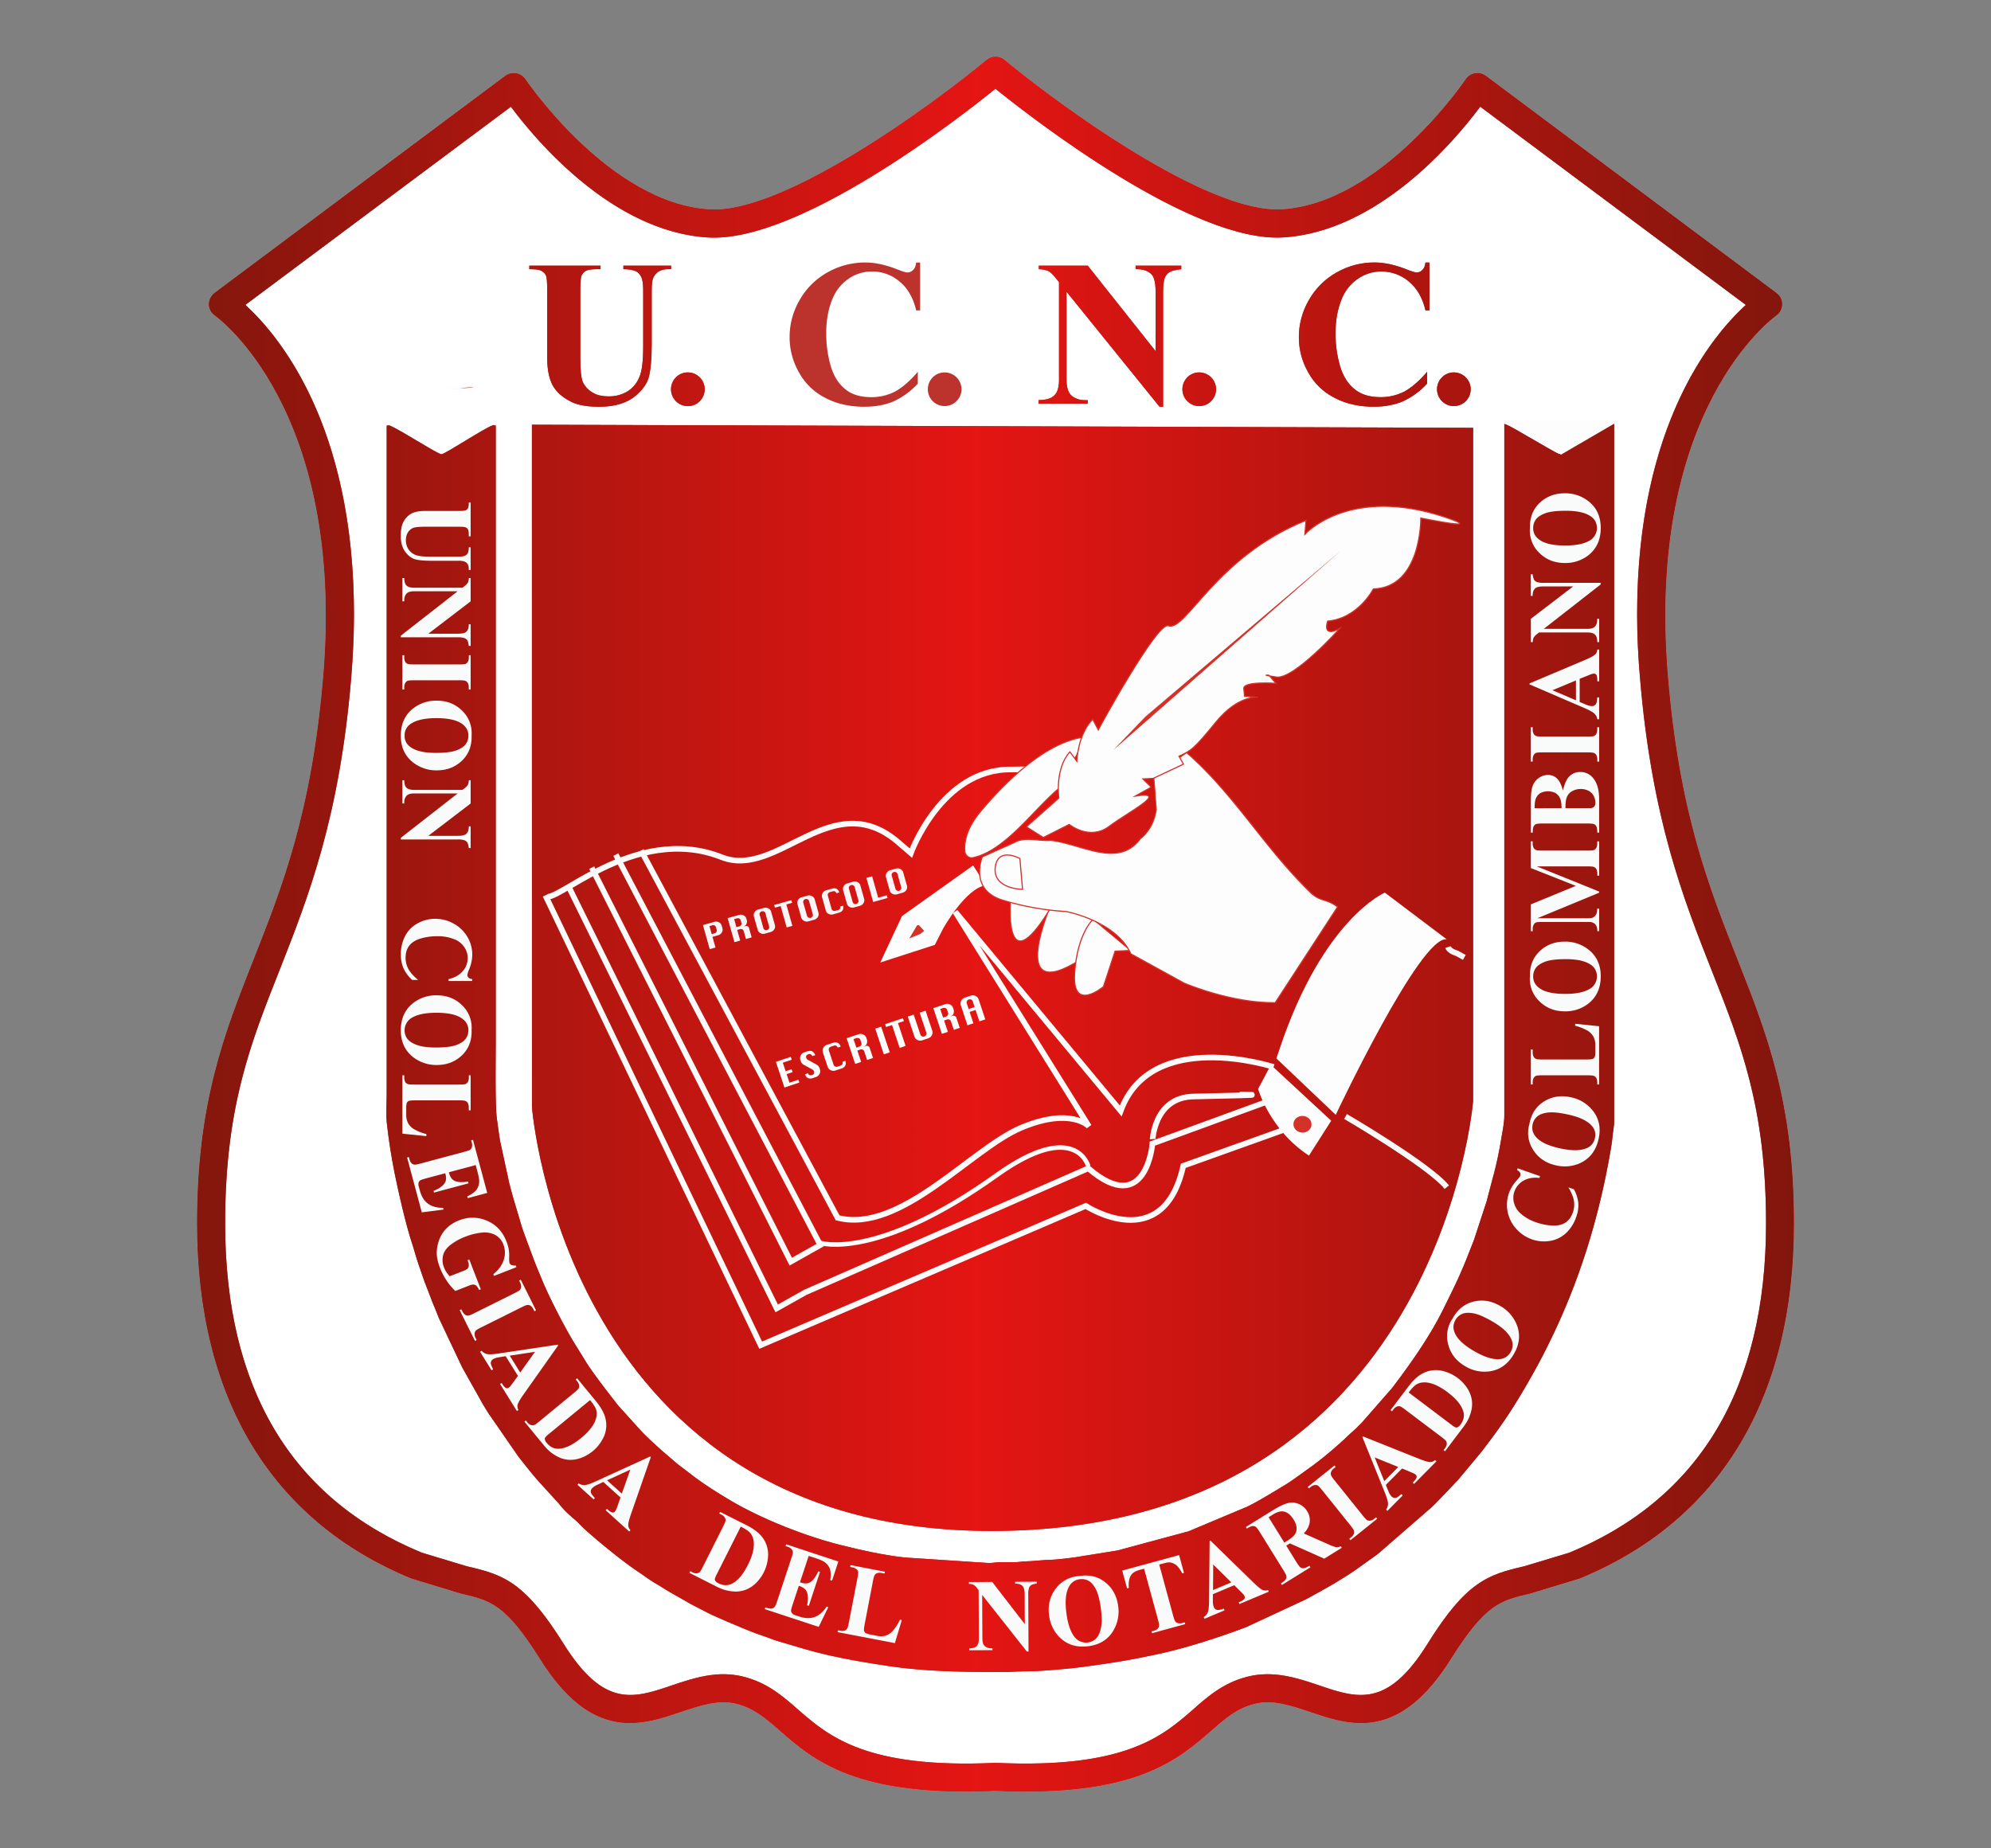 <svg xmlns="http://www.w3.org/2000/svg" xmlns:xlink="http://www.w3.org/1999/xlink" viewBox="0 0 1870.12 1736.57"><rect x="0" y="0" width="1870.12" height="1736.57" fill="#808080" stroke="none"/><defs><style>.cls-1,.cls-15,.cls-21,.cls-22,.cls-24{fill:none;}.cls-1{clip-rule:evenodd;}.cls-2{fill:#fff;}.cls-15,.cls-16,.cls-17,.cls-18,.cls-2,.cls-20,.cls-21,.cls-22,.cls-23,.cls-24,.cls-3,.cls-4{fill-rule:evenodd;}.cls-3,.cls-4{fill:#bb332c;}.cls-22,.cls-3{stroke:#fdfdfd;}.cls-15,.cls-20,.cls-21,.cls-22,.cls-24,.cls-3{stroke-miterlimit:10;}.cls-20,.cls-21,.cls-3{stroke-width:1.06px;}.cls-5{clip-path:url(#clip-path);}.cls-6{stroke:#000;stroke-miterlimit:22.93;stroke-width:0.57px;fill:url(#GradientFill_1);}.cls-7{clip-path:url(#clip-path-2);}.cls-8{clip-path:url(#clip-path-3);}.cls-9{clip-path:url(#clip-path-4);}.cls-10{clip-path:url(#clip-path-5);}.cls-11{clip-path:url(#clip-path-6);}.cls-12{clip-path:url(#clip-path-7);}.cls-13{clip-path:url(#clip-path-8);}.cls-14{clip-path:url(#clip-path-9);}.cls-15{stroke:#fbfbfb;}.cls-15,.cls-24{stroke-width:5.29px;}.cls-16,.cls-19,.cls-20{fill:#fdfdfd;}.cls-17{fill:#d43129;}.cls-18{fill:#f9f5f6;}.cls-20,.cls-21{stroke:#d43129;}.cls-22{stroke-width:4.23px;}.cls-23{fill:#f9fafa;}.cls-24{stroke:#f9f8f9;}</style><clipPath id="clip-path" transform="translate(185.06 53.28)"><path class="cls-1" d="M1227.93,345l0,650.11c0,6.43-1.88,15.56-2.87,21.46-4.54,27.17-7.86,35.31-13.67,58.55l-11.81,36.1c-11.55,30.08-15.06,37.44-29.42,66.4-12.41,25-30.73,51-47.67,73.22l-28.2,32.24c-2.15,2.12-3.74,3.78-5.89,5.9l-5.44,4.88-.37.36a353.54,353.54,0,0,1-33.41,28.52l-13.69,9.9c-4.74,3.36-9.23,6.68-14.5,9.81-10,6-24.07,14.76-34.69,19.87l-55,23.1-66.74,18-41.29,6.63c-6.51.76-15.51,2-22.18,2.15-7.56.19-14.53,1.22-22.88,1.45-4,.11-6.1.79-11,.76-4.18,0-8.37,0-12.55,0-4.88,0-6.35.76-11,.78l-78.9-5.18c-20.49-2.27-40.8-6.88-60.45-11.79-32.55-8.14-73.7-24.31-102.9-41.58-12.3-7.28-25.15-15.35-36.43-24l-13.78-10.54c-2.46-2-4-3.47-6.35-5.44-10.68-9-25.1-21.9-33.91-32.43l-14.34-15.88c-1.89-2-3.53-4.39-5.25-6.55-6-7.58-21.37-27.72-25.87-35.31l-9-14.57c-9.48-14.61-26.73-48.29-32.83-63.73-1.26-3.18-2.14-5.13-3.47-8.31s-2.26-5.66-3.58-9L310,1113.15c-2.13-6-4.26-11.18-6.21-18.11-4-14.1-6.77-21.61-10.65-37.27l-8.53-39.36c-1.2-7.2-1.94-13.44-2.95-20.65-1.78-12.7-1.05-57.23-1.05-71.91V346.57l-2.21-.54c-8.65,2.92-45.35,27.29-48.74,27.45s-40.8-24.3-49.31-27.16l-2.2.3V974.49c0,7.86-.71,19.79.11,27.16,1.83,16.57,4.24,31.69,7.33,47.21,3.32,16.73,10.81,49.44,16.24,65.57,2.2,6.52,4.13,14.42,6.45,20.82,2.4,6.6,4.48,13.52,7.15,20.12,2.81,7,5,13.36,7.9,20.12,1.47,3.4,2.33,6,3.79,9.47l22,46.51,19.62,34.92c1.71,2.85,3.24,5.29,5.06,8.2l25,36.18c1.19,1.59,1.86,2.82,3,4.32,6.21,7.94,14.37,18.45,21.31,25.87l16.51,18.14c6.71,8.41,10,10.71,17,16.88,1.27,1.12,2.11,2.08,3.33,3.31s2,2.15,3.31,3.32c11.3,10.46,36.74,31.29,49.95,40,5.4,3.55,10.66,7.66,16.25,11,2.86,1.72,5.4,3.13,8.23,5,3,2,5.78,3.49,8.74,5.27l12.72,7.18c2,1.11,2.47,1.58,4.67,2.7l13.1,6.8c7.72,4.31,33.9,15.13,43.07,18.85,6.28,2.55,13.55,4.68,20,7.26,2.95,1.18,6.65,2.19,10.07,3.21,15.47,4.59,26.66,8.14,42.72,11.82,18.89,4.32,38.27,7.54,58.1,10.46,32.82,4.83,67,5.46,104.38,5.46,9.75,0,17.51-.79,26.55-.73,9.68.07,39.2-2.54,50.45-4.11,29.5-4.1,40.61-5.7,69.89-11.93,25.63-5.44,58.64-16,83.55-25.55l55.84-26c15.82-8.51,37-20.32,51.48-31.08,5.35-4,10.48-7.35,15.9-11.37l50.88-44.21c1.29-1.29,2-2,3.36-3.27l17-17.7c2.24-2.67,4-4,6.31-7l18.77-22.51c4.26-5.24,7.71-10.09,11.77-15.5,15.87-21.13,29.37-43.8,42.07-67,3.36-6.15,6.24-11.76,9.33-18,29.63-59.25,48.72-121.07,59.72-186.45.67-4,1.11-7.26,1.53-11.73.34-3.56,1.22-8.15,1.41-12v-657c-8.29,2.38-48.08,29-51.5,28.85-1.47-.07-22.5-12.58-25.88-14.45C1249.12,356.49,1231.87,345.74,1227.93,345Z"/></clipPath><linearGradient id="GradientFill_1" x1="0.28" y1="868.29" x2="1869.83" y2="868.29" gradientUnits="userSpaceOnUse"><stop offset="0" stop-color="#6c170b"/><stop offset="0.49" stop-color="#e41513"/><stop offset="1" stop-color="#6a160b"/></linearGradient><clipPath id="clip-path-2" transform="translate(185.06 53.28)"><path class="cls-1" d="M749.9,30.07c35.91,28.91,185.25,144.74,270,139.71,90.19-5.26,162.42-91.9,185.4-122.83,18.78,14,226.43,169.05,249.48,186.25-30.39,27.73-102.09,111.46-102.09,290.47,0,19.07.86,39.21,2.73,60.36,11,131.79,40.89,207.34,67.17,274.12,27.42,69.36,51.17,129.27,51.17,237.88,0,154.81-62.3,258.93-184.93,309.51l-42.33,12.76c-34.57,7.93-54.53,14.77-90.89,73.12-37.68,60.37-65.95,50.84-101.64,38.74-20.08-6.76-42.85-14.49-67.54-8.09-22.06,5.66-36.28,17.85-51,30.89-28.43,24.8-63.74,55.58-184.81,50h-1.09c-121.15,5.59-156.34-25.19-184.92-50-14.84-13-28.9-25.23-51.09-30.89-24.64-6.4-47.39,1.33-67.48,8.09-35.68,12.1-63.66,21.63-101.5-38.74-36.6-58.35-56.28-65.19-91-73.12l-42.2-12.76C88.55,1355,26.42,1250.84,26.42,1096c0-108.61,23.69-168.64,51.12-237.88,26.24-66.78,56.27-142.33,67.23-274.12,1.74-21.15,2.64-41.29,2.64-60.19,0-179.18-71.63-262.91-102-290.64C68.44,216,276.05,60.93,294.84,47c23,30.93,95.12,117.57,185.27,122.83,84.75,5,234.14-110.8,269.79-139.71Zm-8.42-27C693,43.47,551.74,147.54,481.69,143.43c-94.09-5.37-172.4-121.18-173.1-122.18a13.45,13.45,0,0,0-8.75-5.74,13.91,13.91,0,0,0-10.32,2.42L16.3,222a13.59,13.59,0,0,0-5.21,10.76A12.77,12.77,0,0,0,17,243.35c1.13.94,122.49,87,101.56,338.53C107.81,709.74,80,780.2,53.09,848.27,25.83,917.36,0,982.38,0,1096c0,164.15,69.66,279.55,201.24,333.75l46.54,14.14c27.86,6.49,41.94,9.7,74.32,61.36,48.86,78.22,95.13,62.52,132.34,49.87,18.17-6.05,35.67-12,52.58-7.58,15.94,4.07,26.85,13.29,40.31,25.12,31.94,27.88,71.62,62.52,202.57,56.67,131.14,5.85,170.86-28.79,202.8-56.67,13.56-11.83,24.14-21,40.34-25.12,17-4.45,34.3,1.53,52.56,7.58,37.16,12.65,83.29,28.35,132.22-49.87,32.44-51.66,46.44-54.87,74.52-61.36l46.37-14.14C1430.48,1375.58,1500,1260.18,1500,1096c0-113.65-25.7-178.67-53-247.65-26.91-68.18-54.83-138.64-65.41-266.5-21-251.5,100.4-337.59,101.62-338.53a13.11,13.11,0,0,0,.38-21.36l-273-204.06a13.34,13.34,0,0,0-19,3.32c-.63,1-79,116.81-173,122.18-70,4.11-211.47-100-260-140.34A13.19,13.19,0,0,0,741.48,3.09Z"/></clipPath><clipPath id="clip-path-3" transform="translate(185.06 53.28)"><path class="cls-1" d="M312.12,199.63c5.47,0,9.19.39,11.34,1.56a10.21,10.21,0,0,1,4.3,4.31q1.17,2.92,1.17,14.07v63.36c0,10.95,1.76,19.36,5.09,25.81,3.52,6.26,9.38,11.54,17.79,15.64,6.06,2.93,14.67,4.5,25.81,4.5,13.49,0,24.05-2.93,31.87-8.41q11.44-8.5,14.67-18.77,2.93-10,2.93-32.85V219.57q0-7.92,1.18-11.14a13.94,13.94,0,0,1,5.27-6.65,18,18,0,0,1,9-2.15h2.74v-3.32H400.5v3.32c5.28,0,9.39.78,12.12,2.15,2,1,3.33,2.74,4.7,5.28,1.17,2.54,1.76,6.65,1.76,12.51v52.8c0,13.69-1.18,23.46-3.72,28.94a28.81,28.81,0,0,1-10.95,13.1,33.3,33.3,0,0,1-18,4.69c-6.06,0-11.15-1.17-15.06-3.71a22.39,22.39,0,0,1-8.8-9.39c-1.75-3.71-2.54-11.34-2.54-23.07V219.57c0-7.43.39-12.12,1.18-13.88a9.18,9.18,0,0,1,4.1-4.5c1.76-1,5.28-1.56,10.37-1.56H379v-3.32H312.12Z"/></clipPath><clipPath id="clip-path-4" transform="translate(185.06 53.28)"><path class="cls-1" d="M449.78,301.31a15.83,15.83,0,1,0,11.15-4.69,15.34,15.34,0,0,0-11.15,4.69Z"/></clipPath><clipPath id="clip-path-5" transform="translate(185.06 53.28)"><path class="cls-1" d="M790.69,196.31v3.32a25.15,25.15,0,0,1,9,1.76c2.15,1.17,4.5,3.52,7.23,7l2.74,3.32v91.71c0,6.84-1.37,11.93-4.3,14.66-2.74,2.94-7.63,4.5-14.86,4.5V326h46.15v-3.33h-3.13a19.71,19.71,0,0,1-11.74-3.91c-3.32-2.74-5.08-7.82-5.08-15.25V220.75l87.41,108.13h3.32V220.94c0-6.25.59-10.56,1.56-13.1a10.61,10.61,0,0,1,4.5-5.47c1.76-1.18,5.48-2,11-2.74v-3.32H881.62v3.32c7.23-.2,12.32,1.76,15.45,5.47,2.15,2.74,3.32,8,3.32,15.84v55.73l-63.74-80.36Z"/></clipPath><clipPath id="clip-path-6" transform="translate(185.06 53.28)"><path class="cls-1" d="M930.12,301.31a15.81,15.81,0,1,0,11.14-4.69,15.34,15.34,0,0,0-11.14,4.69Z"/></clipPath><clipPath id="clip-path-7" transform="translate(185.06 53.28)"><path class="cls-1" d="M1153.84,193.37c-.39,3.33-1.37,5.67-2.94,7a7.26,7.26,0,0,1-5.28,2.35q-2.34,0-11.14-3.52-15.26-5.87-28.75-5.87a71.46,71.46,0,0,0-35,9.19,67.8,67.8,0,0,0-26.2,25.81,69.14,69.14,0,0,0-9.58,35.2,65.87,65.87,0,0,0,8.8,33.05,58,58,0,0,0,24.64,23.85c10.75,5.67,23.07,8.41,36.76,8.41,10.56,0,19.75-1.76,27.57-5.08a72.46,72.46,0,0,0,22.68-16.63V296c-7.43,8.8-14.67,14.86-21.31,18.57a48.28,48.28,0,0,1-22.49,5.28c-9.78,0-18-2.34-24-7.23-6.26-4.89-11-12.12-13.88-21.7a107.79,107.79,0,0,1-4.31-31.68c0-11.93,2-22.68,6.07-32.27a41.6,41.6,0,0,1,14.66-18.18,38.2,38.2,0,0,1,22.29-7,39.6,39.6,0,0,1,25.81,9.39c7.63,6.25,12.91,15.44,15.65,27.18h3.71v-45Z"/></clipPath><clipPath id="clip-path-8" transform="translate(185.06 53.28)"><path class="cls-1" d="M1169.29,301.31a15.82,15.82,0,1,0,11.14-4.69,15.34,15.34,0,0,0-11.14,4.69Z"/></clipPath><clipPath id="clip-path-9" transform="translate(185.06 53.28)"><path class="cls-1" d="M314.55,345.74l884.06,2.93V981s-31,397.21-442,404-442-398.13-442-398.13Z"/></clipPath></defs><g id="Capa_2" data-name="Capa 2"><g id="Capa_1-2" data-name="Capa 1"><path class="cls-2" d="M741.48,3.09C693,43.47,551.74,147.54,481.69,143.43c-94.09-5.37-172.4-121.18-173.1-122.18a13.45,13.45,0,0,0-8.75-5.74,13.91,13.91,0,0,0-10.32,2.42L16.3,222a13.59,13.59,0,0,0-5.21,10.76A12.77,12.77,0,0,0,17,243.35c1.13.94,122.49,87,101.56,338.53C107.81,709.74,80,780.2,53.09,848.27,25.83,917.36,0,982.38,0,1096c0,164.15,69.66,279.55,201.24,333.75l46.54,14.14c27.86,6.49,41.94,9.7,74.32,61.36,48.86,78.22,95.13,62.52,132.34,49.87,18.17-6.05,35.67-12,52.58-7.58,15.94,4.07,26.85,13.29,40.31,25.12,31.94,27.88,71.62,62.52,202.57,56.67,131.14,5.85,170.86-28.79,202.8-56.67,13.56-11.83,24.14-21,40.34-25.12,17-4.45,34.3,1.53,52.56,7.58,37.16,12.65,83.29,28.35,132.22-49.87,32.44-51.66,46.44-54.87,74.52-61.36l46.37-14.14C1430.48,1375.58,1500,1260.18,1500,1096c0-113.65-25.7-178.67-53-247.65-26.91-68.18-54.83-138.64-65.41-266.5-21-251.5,100.4-337.59,101.62-338.53a13.11,13.11,0,0,0,.38-21.36l-273-204.06a13.34,13.34,0,0,0-19,3.32c-.63,1-79,116.81-173,122.18-70,4.11-211.47-100-260-140.34A13.19,13.19,0,0,0,741.48,3.09Z" transform="translate(185.06 53.28)"/><path class="cls-3" d="M240.51,311.81c6.42,0,17.71,1,24.53-2.94a17.51,17.51,0,0,1-3,.59c-8.78.92-17.59,1.54-26.4,2.18C237.27,311.69,238.89,311.8,240.51,311.81Z" transform="translate(185.06 53.28)"/><path class="cls-4" d="M675.49,193.37c-.39,3.33-1.37,5.67-2.93,7a7.26,7.26,0,0,1-5.28,2.35q-2.34,0-11.15-3.52-15.24-5.87-28.74-5.87a71.46,71.46,0,0,0-35,9.19,67.8,67.8,0,0,0-26.2,25.81,69,69,0,0,0-9.58,35.2,66,66,0,0,0,8.79,33.05A58,58,0,0,0,590,320.47c10.76,5.67,23.08,8.41,36.76,8.41,10.56,0,19.75-1.76,27.57-5.08a72.5,72.5,0,0,0,22.69-16.63V296c-7.43,8.8-14.67,14.86-21.32,18.57a48.21,48.21,0,0,1-22.48,5.28c-9.78,0-18-2.34-24-7.23-6.26-4.89-11-12.12-13.89-21.7a108.13,108.13,0,0,1-4.3-31.68c0-11.93,2-22.68,6.06-32.27a41.62,41.62,0,0,1,14.67-18.18,38.2,38.2,0,0,1,22.29-7,39.62,39.62,0,0,1,25.81,9.39c7.63,6.25,12.91,15.44,15.64,27.18h3.72v-45Z" transform="translate(185.06 53.28)"/><path class="cls-4" d="M691,301.31a15.81,15.81,0,1,0,11.14-4.69A15.34,15.34,0,0,0,691,301.31Z" transform="translate(185.06 53.28)"/><path class="cls-4" d="M1227.93,345l0,650.11c0,6.43-1.88,15.56-2.87,21.46-4.54,27.17-7.86,35.31-13.67,58.55l-11.81,36.1c-11.55,30.08-15.06,37.44-29.42,66.4-12.41,25-30.73,51-47.67,73.22l-28.2,32.24c-2.15,2.12-3.74,3.78-5.89,5.9l-5.44,4.88-.37.36a353.54,353.54,0,0,1-33.41,28.52l-13.69,9.9c-4.74,3.36-9.23,6.68-14.5,9.81-10,6-24.07,14.76-34.69,19.87l-55,23.1-66.74,18-41.29,6.63c-6.51.76-15.51,2-22.18,2.15-7.56.19-14.53,1.22-22.88,1.45-4,.11-6.1.79-11,.76-4.18,0-8.37,0-12.55,0-4.88,0-6.35.76-11,.78l-78.9-5.18c-20.49-2.27-40.8-6.88-60.45-11.79-32.55-8.14-73.7-24.31-102.9-41.58-12.3-7.28-25.15-15.35-36.43-24l-13.78-10.54c-2.46-2-4-3.47-6.35-5.44-10.68-9-25.1-21.9-33.91-32.43l-14.34-15.88c-1.89-2-3.53-4.39-5.25-6.55-6-7.58-21.37-27.72-25.87-35.31l-9-14.57c-9.48-14.61-26.73-48.29-32.83-63.73-1.26-3.18-2.14-5.13-3.47-8.31s-2.26-5.66-3.58-9L310,1113.15c-2.13-6-4.26-11.18-6.21-18.11-4-14.1-6.77-21.61-10.65-37.27l-8.53-39.36c-1.2-7.2-1.94-13.44-2.95-20.65-1.78-12.7-1.05-57.23-1.05-71.91V346.57l-2.21-.54c-8.65,2.92-45.35,27.29-48.74,27.45s-40.8-24.3-49.31-27.16l-2.2.3V974.49c0,7.86-.71,19.79.11,27.16,1.83,16.57,4.24,31.69,7.33,47.21,3.32,16.73,10.81,49.44,16.24,65.57,2.2,6.52,4.13,14.42,6.45,20.82,2.4,6.6,4.48,13.52,7.15,20.12,2.81,7,5,13.36,7.9,20.12,1.47,3.4,2.33,6,3.79,9.47l22,46.51,19.62,34.92c1.71,2.85,3.24,5.29,5.06,8.2l25,36.18c1.19,1.59,1.86,2.82,3,4.32,6.21,7.94,14.37,18.45,21.31,25.87l16.51,18.14c6.71,8.41,10,10.71,17,16.88,1.27,1.12,2.11,2.08,3.33,3.31s2,2.15,3.31,3.32c11.3,10.46,36.74,31.29,49.95,40,5.4,3.55,10.66,7.66,16.25,11,2.86,1.72,5.4,3.13,8.23,5,3,2,5.78,3.49,8.74,5.27l12.72,7.18c2,1.11,2.47,1.58,4.67,2.7l13.1,6.8c7.72,4.31,33.9,15.13,43.07,18.85,6.28,2.55,13.55,4.68,20,7.26,2.95,1.18,6.65,2.19,10.07,3.21,15.47,4.59,26.66,8.14,42.72,11.82,18.89,4.32,38.27,7.54,58.1,10.46,32.82,4.83,67,5.46,104.38,5.46,9.75,0,17.51-.79,26.55-.73,9.68.07,39.2-2.54,50.45-4.11,29.5-4.1,40.61-5.7,69.89-11.93,25.63-5.44,58.64-16,83.55-25.55l55.84-26c15.82-8.51,37-20.32,51.48-31.08,5.35-4,10.48-7.35,15.9-11.37l50.88-44.21c1.29-1.29,2-2,3.36-3.27l17-17.7c2.24-2.67,4-4,6.31-7l18.77-22.51c4.26-5.24,7.71-10.09,11.77-15.5,15.87-21.13,29.37-43.8,42.07-67,3.36-6.15,6.24-11.76,9.33-18,29.63-59.25,48.72-121.07,59.72-186.45.67-4,1.11-7.26,1.53-11.73.34-3.56,1.22-8.15,1.41-12v-657c-8.29,2.38-48.08,29-51.5,28.85-1.47-.07-22.5-12.58-25.88-14.45C1249.12,356.49,1231.87,345.74,1227.93,345Z" transform="translate(185.06 53.28)"/><g class="cls-5"><rect class="cls-6" x="0.28" y="0.28" width="1869.55" height="1736.01"/></g><path class="cls-4" d="M749.9,30.07c35.91,28.91,185.25,144.74,270,139.71,90.19-5.26,162.42-91.9,185.4-122.83,18.78,14,226.43,169.05,249.48,186.25-30.39,27.73-102.09,111.46-102.09,290.47,0,19.07.86,39.21,2.73,60.36,11,131.79,40.89,207.34,67.17,274.12,27.42,69.36,51.17,129.27,51.17,237.88,0,154.81-62.3,258.93-184.93,309.51l-42.33,12.76c-34.57,7.93-54.53,14.77-90.89,73.12-37.68,60.37-65.95,50.84-101.64,38.74-20.08-6.76-42.85-14.49-67.54-8.09-22.06,5.66-36.28,17.85-51,30.89-28.43,24.8-63.74,55.58-184.81,50h-1.09c-121.15,5.59-156.34-25.19-184.92-50-14.84-13-28.9-25.23-51.09-30.89-24.64-6.4-47.39,1.33-67.48,8.09-35.68,12.1-63.66,21.63-101.5-38.74-36.6-58.35-56.28-65.19-91-73.12l-42.2-12.76C88.55,1355,26.42,1250.84,26.42,1096c0-108.61,23.69-168.64,51.12-237.88,26.24-66.78,56.27-142.33,67.23-274.12,1.74-21.15,2.64-41.29,2.64-60.19,0-179.18-71.63-262.91-102-290.64C68.44,216,276.05,60.93,294.84,47c23,30.93,95.12,117.57,185.27,122.83,84.75,5,234.14-110.8,269.79-139.71Zm-8.42-27C693,43.47,551.74,147.54,481.69,143.43c-94.09-5.37-172.4-121.18-173.1-122.18a13.45,13.45,0,0,0-8.75-5.74,13.91,13.91,0,0,0-10.32,2.42L16.3,222a13.59,13.59,0,0,0-5.21,10.76A12.77,12.77,0,0,0,17,243.35c1.13.94,122.49,87,101.56,338.53C107.81,709.74,80,780.2,53.09,848.27,25.83,917.36,0,982.38,0,1096c0,164.15,69.66,279.55,201.24,333.75l46.54,14.14c27.86,6.49,41.94,9.7,74.32,61.36,48.86,78.22,95.13,62.52,132.34,49.87,18.17-6.05,35.67-12,52.58-7.58,15.94,4.07,26.85,13.29,40.31,25.12,31.94,27.88,71.62,62.52,202.57,56.67,131.14,5.85,170.86-28.79,202.8-56.67,13.56-11.83,24.14-21,40.34-25.12,17-4.45,34.3,1.53,52.56,7.58,37.16,12.65,83.29,28.35,132.22-49.87,32.44-51.66,46.44-54.87,74.52-61.36l46.37-14.14C1430.48,1375.58,1500,1260.18,1500,1096c0-113.65-25.7-178.67-53-247.65-26.91-68.18-54.83-138.64-65.41-266.5-21-251.5,100.4-337.59,101.62-338.53a13.11,13.11,0,0,0,.38-21.36l-273-204.06a13.34,13.34,0,0,0-19,3.32c-.63,1-79,116.81-173,122.18-70,4.11-211.47-100-260-140.34A13.19,13.19,0,0,0,741.48,3.09Z" transform="translate(185.06 53.28)"/><g class="cls-7"><rect class="cls-6" x="0.28" y="0.28" width="1869.55" height="1736.01"/></g><path class="cls-4" d="M312.12,199.63c5.47,0,9.19.39,11.34,1.56a10.21,10.21,0,0,1,4.3,4.31q1.17,2.92,1.17,14.07v63.36c0,10.95,1.76,19.36,5.09,25.81,3.52,6.26,9.38,11.54,17.79,15.64,6.06,2.93,14.67,4.5,25.81,4.5,13.49,0,24.05-2.93,31.87-8.41q11.44-8.5,14.67-18.77,2.93-10,2.93-32.85V219.57q0-7.92,1.18-11.14a13.94,13.94,0,0,1,5.27-6.65,18,18,0,0,1,9-2.15h2.74v-3.32H400.5v3.32c5.28,0,9.39.78,12.12,2.15,2,1,3.33,2.74,4.7,5.28,1.17,2.54,1.76,6.65,1.76,12.51v52.8c0,13.69-1.18,23.46-3.72,28.94a28.81,28.81,0,0,1-10.95,13.1,33.3,33.3,0,0,1-18,4.69c-6.06,0-11.15-1.17-15.06-3.71a22.39,22.39,0,0,1-8.8-9.39c-1.75-3.71-2.54-11.34-2.54-23.07V219.57c0-7.43.39-12.12,1.18-13.88a9.18,9.18,0,0,1,4.1-4.5c1.76-1,5.28-1.56,10.37-1.56H379v-3.32H312.12Z" transform="translate(185.06 53.28)"/><g class="cls-8"><rect class="cls-6" x="0.28" y="0.28" width="1869.55" height="1736.01"/></g><path class="cls-4" d="M449.78,301.31a15.83,15.83,0,1,0,11.15-4.69,15.34,15.34,0,0,0-11.15,4.69Z" transform="translate(185.06 53.28)"/><g class="cls-9"><rect class="cls-6" x="0.28" y="0.28" width="1869.55" height="1736.01"/></g><path class="cls-4" d="M790.69,196.31v3.32a25.15,25.15,0,0,1,9,1.76c2.15,1.17,4.5,3.52,7.23,7l2.74,3.32v91.71c0,6.84-1.37,11.93-4.3,14.66-2.74,2.94-7.63,4.5-14.86,4.5V326h46.15v-3.33h-3.13a19.71,19.71,0,0,1-11.74-3.91c-3.32-2.74-5.08-7.82-5.08-15.25V220.75l87.41,108.13h3.32V220.94c0-6.25.59-10.56,1.56-13.1a10.61,10.61,0,0,1,4.5-5.47c1.76-1.18,5.48-2,11-2.74v-3.32H881.62v3.32c7.23-.2,12.32,1.76,15.45,5.47,2.15,2.74,3.32,8,3.32,15.84v55.73l-63.74-80.36Z" transform="translate(185.06 53.28)"/><g class="cls-10"><rect class="cls-6" x="0.28" y="0.28" width="1869.55" height="1736.01"/></g><path class="cls-4" d="M930.12,301.31a15.81,15.81,0,1,0,11.14-4.69,15.34,15.34,0,0,0-11.14,4.69Z" transform="translate(185.06 53.28)"/><g class="cls-11"><rect class="cls-6" x="0.28" y="0.28" width="1869.55" height="1736.01"/></g><path class="cls-4" d="M1153.84,193.37c-.39,3.33-1.37,5.67-2.94,7a7.26,7.26,0,0,1-5.28,2.35q-2.34,0-11.14-3.52-15.26-5.87-28.75-5.87a71.46,71.46,0,0,0-35,9.19,67.8,67.8,0,0,0-26.2,25.81,69.14,69.14,0,0,0-9.58,35.2,65.87,65.87,0,0,0,8.8,33.05,58,58,0,0,0,24.64,23.85c10.75,5.67,23.07,8.41,36.76,8.41,10.56,0,19.75-1.76,27.57-5.08a72.46,72.46,0,0,0,22.68-16.63V296c-7.43,8.8-14.67,14.86-21.31,18.57a48.28,48.28,0,0,1-22.49,5.28c-9.78,0-18-2.34-24-7.23-6.26-4.89-11-12.12-13.88-21.7a107.79,107.79,0,0,1-4.31-31.68c0-11.93,2-22.68,6.07-32.27a41.6,41.6,0,0,1,14.66-18.18,38.2,38.2,0,0,1,22.29-7,39.6,39.6,0,0,1,25.81,9.39c7.63,6.25,12.91,15.44,15.65,27.18h3.71v-45Z" transform="translate(185.06 53.28)"/><g class="cls-12"><rect class="cls-6" x="0.28" y="0.28" width="1869.55" height="1736.01"/></g><path class="cls-4" d="M1169.29,301.31a15.82,15.82,0,1,0,11.14-4.69,15.34,15.34,0,0,0-11.14,4.69Z" transform="translate(185.06 53.28)"/><g class="cls-13"><rect class="cls-6" x="0.28" y="0.28" width="1869.55" height="1736.01"/></g><path class="cls-4" d="M314.55,345.74l884.06,2.93V981s-31,397.21-442,404-442-398.13-442-398.13Z" transform="translate(185.06 53.28)"/><g class="cls-14"><rect class="cls-6" x="0.28" y="0.28" width="1869.55" height="1736.01"/></g><path class="cls-15" d="M1054.33,996.19,926.4,1042c-18.95,85.29-91.6,37.67-91.6,37.67L529.44,1210.54,327.19,787.91c5.92,12.3,82.84-68.55,165.56-35.85,52.91,20.92,104-68.43,166.74-13.31l11,9.48s28.71-79.27,94.08-78.55l25.14-.33" transform="translate(185.06 53.28)"/><path class="cls-15" d="M1028.29,973.29l-130.88,47.84s-5.73,70.17-60.24,23.24L571.36,1160.89,544.46,1176,349.86,781.3" transform="translate(185.06 53.28)"/><path class="cls-15" d="M897.43,1019c.06.31.78-41.31,38.43-42.08,89.73-1.83,43.54-1.83,43.54-1.83" transform="translate(185.06 53.28)"/><path class="cls-15" d="M1011.22,949.15s-114.88-37.42-143.63,41.31L712.13,803.31,837.8,1005s-16.72-18.47-63.63,1.21S660.69,1106,601.68,1090.86L417.12,745.78" transform="translate(185.06 53.28)"/><polyline class="cls-15" points="578.42 802.89 770.5 1169.72 742.76 1185.33 555.8 815.17"/><path class="cls-16" d="M740.85,778.48c-19,2.67-40.16,40.85-40.16,40.85L693,834.44,641.76,851l20.39-43.6L729,759.77Z" transform="translate(185.06 53.28)"/><polygon class="cls-17" points="861.43 869.31 854.08 881.68 864.25 877.57 868.05 874.61 863.12 869.16 861.43 869.31"/><path class="cls-18" d="M483.43,824.36l2.69-.76a2.82,2.82,0,0,0,1.71-1.28,2.44,2.44,0,0,0,.3-2l-.71-2.5a2.43,2.43,0,0,0-1.3-1.57,2.84,2.84,0,0,0-2.13-.2l-2.68.76,2.12,7.54Zm-1.85,14.09-6.38-22.61,10.8-3.05a5.6,5.6,0,0,1,4.21.43,4.93,4.93,0,0,1,2.58,3.1l.71,2.5a4.9,4.9,0,0,1-.59,4,5.51,5.51,0,0,1-3.36,2.55l-5.4,1.53,2.83,10Z" transform="translate(185.06 53.28)"/><path class="cls-18" d="M506.65,817.81l2.68-.75a2.85,2.85,0,0,0,1.72-1.28,2.44,2.44,0,0,0,.29-2l-.7-2.5a2.43,2.43,0,0,0-1.3-1.57,2.83,2.83,0,0,0-2.14-.2l-2.68.76,2.13,7.53Zm-1.85,14.1-6.38-22.61,10.8-3a5.53,5.53,0,0,1,4.2.43,4.85,4.85,0,0,1,2.58,3.09l.38,1.36a5.34,5.34,0,0,1-.31,3.59c-.53,1.26-1.76,2.17-3.7,2.71l2.68-.75a2.78,2.78,0,0,1,2.1.2,2.48,2.48,0,0,1,1.3,1.57l2.51,8.89-5.37,1.52-2.12-7.54a2.39,2.39,0,0,0-1.29-1.53,2.83,2.83,0,0,0-2.14-.2l-2.68.76,2.83,10Z" transform="translate(185.06 53.28)"/><path class="cls-18" d="M528.49,806.25,532,818.79a2.49,2.49,0,0,0,1.3,1.55,2.7,2.7,0,0,0,2.1.22,2.79,2.79,0,0,0,1.71-1.3,2.45,2.45,0,0,0,.29-2l-3.54-12.54a2.45,2.45,0,0,0-1.3-1.57,2.8,2.8,0,0,0-2.13-.19,2.76,2.76,0,0,0-1.68,1.27,2.45,2.45,0,0,0-.28,2Zm-1.43-5,5.4-1.52a5.57,5.57,0,0,1,4.2.42,4.91,4.91,0,0,1,2.59,3.1l3.54,12.54a4.86,4.86,0,0,1-.59,4,5.54,5.54,0,0,1-3.36,2.56l-5.4,1.52a5.6,5.6,0,0,1-4.21-.4,4.86,4.86,0,0,1-2.61-3.11l-3.53-12.54a4.85,4.85,0,0,1,.59-4A5.69,5.69,0,0,1,527.06,801.21Z" transform="translate(185.06 53.28)"/><polygon class="cls-18" points="738.92 871.34 733.25 851.24 727.85 852.76 727.14 850.26 743.31 845.7 744.01 848.2 738.61 849.72 744.28 869.83 738.92 871.34"/><path class="cls-18" d="M569.42,794.7,573,807.24a2.44,2.44,0,0,0,1.29,1.55,2.74,2.74,0,0,0,2.1.22,2.79,2.79,0,0,0,1.72-1.29,2.48,2.48,0,0,0,.28-2l-3.53-12.54a2.48,2.48,0,0,0-1.3-1.57,2.85,2.85,0,0,0-2.13-.19,2.79,2.79,0,0,0-1.69,1.27,2.45,2.45,0,0,0-.28,2Zm-1.42-5,5.4-1.52a5.53,5.53,0,0,1,4.2.42,4.87,4.87,0,0,1,2.58,3.1l3.54,12.54a4.86,4.86,0,0,1-.59,4,5.54,5.54,0,0,1-3.36,2.56l-5.39,1.52a5.57,5.57,0,0,1-4.22-.41,4.85,4.85,0,0,1-2.6-3.1L564,796.22a4.86,4.86,0,0,1,.6-4A5.59,5.59,0,0,1,568,789.66Z" transform="translate(185.06 53.28)"/><path class="cls-18" d="M606.85,797.67q1.1,5.13-4,6.56l-5.39,1.52a5.62,5.62,0,0,1-4.22-.41,4.82,4.82,0,0,1-2.61-3.1l-3.54-12.54a4.93,4.93,0,0,1,.58-4,5.52,5.52,0,0,1,3.4-2.57l5.4-1.52q5.09-1.44,6.79,3.52l-2.68.76q-1-2.45-3.4-1.78l-2.72.76a2.78,2.78,0,0,0-1.68,1.28,2.45,2.45,0,0,0-.28,2l3.53,12.53a2.48,2.48,0,0,0,1.3,1.56,2.74,2.74,0,0,0,2.1.22l2.72-.77a2.58,2.58,0,0,0,2-3.29Z" transform="translate(185.06 53.28)"/><path class="cls-18" d="M612.3,781.63l3.54,12.53a2.48,2.48,0,0,0,1.3,1.56,2.7,2.7,0,0,0,2.1.22,2.78,2.78,0,0,0,1.71-1.3,2.45,2.45,0,0,0,.29-2L617.7,780.1a2.48,2.48,0,0,0-1.3-1.57,2.8,2.8,0,0,0-2.13-.19,2.76,2.76,0,0,0-1.68,1.27,2.45,2.45,0,0,0-.29,2Zm-1.42-5,5.4-1.52a5.47,5.47,0,0,1,4.2.42,4.91,4.91,0,0,1,2.59,3.1l3.54,12.54a4.88,4.88,0,0,1-.59,4,5.43,5.43,0,0,1-3.36,2.56l-5.4,1.53a5.6,5.6,0,0,1-4.21-.41,4.84,4.84,0,0,1-2.61-3.1l-3.54-12.54a4.86,4.86,0,0,1,.6-4A5.65,5.65,0,0,1,610.88,776.59Z" transform="translate(185.06 53.28)"/><polygon class="cls-18" points="820.18 847.44 813.8 824.83 819.2 823.31 824.87 843.41 832.96 841.13 833.66 843.64 820.18 847.44"/><path class="cls-18" d="M652.52,769.31l3.54,12.53a2.42,2.42,0,0,0,1.3,1.56,2.7,2.7,0,0,0,2.1.22,2.78,2.78,0,0,0,1.71-1.3,2.46,2.46,0,0,0,.29-2l-3.54-12.54a2.48,2.48,0,0,0-1.3-1.57,2.8,2.8,0,0,0-2.13-.19,2.76,2.76,0,0,0-1.68,1.27,2.45,2.45,0,0,0-.29,2Zm-1.42-5,5.4-1.52a5.57,5.57,0,0,1,4.2.42,4.91,4.91,0,0,1,2.59,3.1l3.53,12.54a4.86,4.86,0,0,1-.58,4,5.54,5.54,0,0,1-3.36,2.56l-5.4,1.52a5.59,5.59,0,0,1-4.21-.41,4.84,4.84,0,0,1-2.61-3.1l-3.54-12.54a4.86,4.86,0,0,1,.6-4A5.65,5.65,0,0,1,651.1,764.27Z" transform="translate(185.06 53.28)"/><polygon class="cls-16" points="736.83 1021.72 728.78 997.6 742.75 992.94 743.64 995.61 735.27 998.4 737.95 1006.44 743.54 1004.58 744.44 1007.28 738.85 1009.15 741.53 1017.19 749.9 1014.39 750.79 1017.07 736.83 1021.72"/><path class="cls-16" d="M580.69,938l-2.78.93q-1.27-2.58-3.55-1.82a3.36,3.36,0,0,0-2,1.41,2.68,2.68,0,0,0-.06,2.27,2.88,2.88,0,0,0,1.43,1.63l8,4.39a5.82,5.82,0,0,1,2.91,3.25l.44,1.32a5.37,5.37,0,0,1-.38,4.32,5.74,5.74,0,0,1-3.42,2.91l-2.78.93a6.19,6.19,0,0,1-4.64.06,5.61,5.61,0,0,1-2.75-3.56l2.82-1c.06.2.11.35.14.46a2,2,0,0,0,1.43,1.38,3.61,3.61,0,0,0,2.11-.06,3,3,0,0,0,1.89-1.4,3,3,0,0,0,0-2.23,2.87,2.87,0,0,0-1.44-1.62l-8-4.4a5.72,5.72,0,0,1-2.91-3.24l-.44-1.32a5.4,5.4,0,0,1,.38-4.33,5.78,5.78,0,0,1,3.42-2.91l2.78-.93C576.81,933.29,579.27,934.45,580.69,938Z" transform="translate(185.06 53.28)"/><path class="cls-16" d="M609.08,943.36q1.45,5.48-3.77,7.23l-5.59,1.86a5.85,5.85,0,0,1-4.46-.26,5.35,5.35,0,0,1-2.93-3.25l-4.46-13.38a5.42,5.42,0,0,1,.37-4.32,5.74,5.74,0,0,1,3.43-2.91l5.6-1.87c3.5-1.17,6,0,7.35,3.52l-2.78.93c-.83-1.73-2.05-2.32-3.68-1.78l-2.82.94a2.91,2.91,0,0,0-1.69,1.44,2.71,2.71,0,0,0-.18,2.19l4.46,13.38a2.66,2.66,0,0,0,1.45,1.62,2.88,2.88,0,0,0,2.23.16l2.81-.94c1.65-.55,2.28-1.77,1.88-3.63Z" transform="translate(185.06 53.28)"/><path class="cls-16" d="M619.3,931l2.78-.93a2.91,2.91,0,0,0,1.73-1.45,2.65,2.65,0,0,0,.19-2.16l-.89-2.67a2.7,2.7,0,0,0-1.45-1.64,3,3,0,0,0-2.26-.12l-2.78.93,2.68,8Zm-1.12,15.27-8-24.12,11.18-3.73a5.74,5.74,0,0,1,4.45.29,5.31,5.31,0,0,1,2.9,3.23l.49,1.45a5.9,5.9,0,0,1-.12,3.88q-.72,2.07-3.74,3.09l2.78-.93a2.9,2.9,0,0,1,2.22.13,2.69,2.69,0,0,1,1.46,1.64l3.17,9.49-5.56,1.86-2.68-8.05a2.66,2.66,0,0,0-1.45-1.6,2.9,2.9,0,0,0-2.26-.13l-2.78.93,3.57,10.71Z" transform="translate(185.06 53.28)"/><rect class="cls-19" x="640.89" y="911.63" width="5.86" height="25.43" transform="translate(-74.34 304.49) rotate(-18.45)"/><polygon class="cls-16" points="845.04 984.49 837.89 963.04 832.29 964.9 831.4 962.23 848.15 956.64 849.04 959.32 843.45 961.18 850.6 982.63 845.04 984.49"/><path class="cls-16" d="M678.77,898.14l5.56-1.85L690.58,915a5.34,5.34,0,0,1-.38,4.32,5.73,5.73,0,0,1-3.39,2.9l-5.59,1.87a5.85,5.85,0,0,1-4.46-.27,5.31,5.31,0,0,1-2.92-3.24l-6.25-18.75,5.59-1.87,6.25,18.76a2.73,2.73,0,0,0,1.46,1.62,2.86,2.86,0,0,0,2.22.15,2.9,2.9,0,0,0,1.73-1.47,2.71,2.71,0,0,0,.18-2.17Z" transform="translate(185.06 53.28)"/><path class="cls-16" d="M700.75,902.71l2.78-.92a2.92,2.92,0,0,0,1.73-1.46,2.66,2.66,0,0,0,.19-2.15l-.89-2.67a2.69,2.69,0,0,0-1.46-1.64,2.92,2.92,0,0,0-2.25-.13l-2.78.93,2.68,8ZM699.63,918l-8-24.12,11.19-3.73a5.74,5.74,0,0,1,4.45.28,5.39,5.39,0,0,1,2.9,3.24l.48,1.44a5.93,5.93,0,0,1-.12,3.89q-.72,2.07-3.73,3.08l2.78-.93a2.86,2.86,0,0,1,2.22.14,2.69,2.69,0,0,1,1.46,1.64l3.16,9.48-5.56,1.86-2.68-8a2.6,2.6,0,0,0-1.45-1.6,2.84,2.84,0,0,0-2.25-.13l-2.78.93,3.57,10.7Z" transform="translate(185.06 53.28)"/><path class="cls-16" d="M724.79,894.7l5.59-1.87-1.78-5.34a2.69,2.69,0,0,0-1.46-1.64,2.92,2.92,0,0,0-2.25-.12,2.86,2.86,0,0,0-1.7,1.44,2.71,2.71,0,0,0-.18,2.19l1.78,5.34ZM723.67,910l-6.25-18.75a5.28,5.28,0,0,1,.39-4.35,5.81,5.81,0,0,1,3.41-2.89l5.59-1.86a5.7,5.7,0,0,1,4.45.29,5.34,5.34,0,0,1,2.9,3.23l6.25,18.75-5.56,1.85-3.57-10.71-5.59,1.87,3.57,10.71Z" transform="translate(185.06 53.28)"/><path class="cls-20" d="M803.41,793.45s-44.89,100.5,26.76,54.6l23.73-38Z" transform="translate(185.06 53.28)"/><path class="cls-20" d="M764.32,789.15s-8.18,85.85,37.22,11.06Z" transform="translate(185.06 53.28)"/><path class="cls-16" d="M833.81,641.67,810,687.11c-23.57,19.34-51.31,59.82-82,65.59a6.7,6.7,0,0,1-6.73-5.66c-1.33-15.49,6.9-28.67,15.38-38.76,22.65-26.91,60.49-64.48,97-69.14Z" transform="translate(185.06 53.28)"/><path class="cls-21" d="M833.81,641.67,810,687.11c-23.57,19.34-51.31,59.82-82,65.59a6.7,6.7,0,0,1-6.73-5.66c-1.33-15.49,6.9-28.67,15.38-38.76,22.65-26.91,60.49-64.48,97-69.14" transform="translate(185.06 53.28)"/><path class="cls-16" d="M876.91,839.69l-14.6.65-10.9,33.33s-29.72,25-27.08-12.79,17.44-50.5,17.44-50.5Z" transform="translate(185.06 53.28)"/><path class="cls-21" d="M876.91,839.69l-14.6.65-10.9,33.33s-29.72,25-27.08-12.79,17.44-50.5,17.44-50.5l35.14,29.31" transform="translate(185.06 53.28)"/><path class="cls-20" d="M737.59,751.78s-12.68,30.64,18.64,40.49a252.23,252.23,0,0,0,59.84,10.81s46.72,8.45,61.12,39.83l50,27.47s43.95,18.94,85.56,18.34l58.58-90c-11.82-8.31-15-4.54-24.38-12.46-44.44-42.78-72.05-92.82-117.44-132.46l-31,21.71,1.25,14.62c.28,5.59.77,11.37,1.27,17.15Q898.21,725,886,734.8c-20.89,28-54.93,4.72-84.33,1.43-11.56,1-23.63-3.8-33.92,2Z" transform="translate(185.06 53.28)"/><path class="cls-16" d="M772.9,753.31l2.5,29s-27.77-.21-25.67-20.41S772.9,753.31,772.9,753.31Z" transform="translate(185.06 53.28)"/><path class="cls-21" d="M772.9,753.31l2.5,29s-27.77-.21-25.67-20.41S772.9,753.31,772.9,753.31Z" transform="translate(185.06 53.28)"/><path class="cls-16" d="M794.91,733.57l24.35-12.29s19.17,15.62,37.43,1.87,57.76-33.63,24.66-28.55l14.91-8.32-7.77-7.75,9.59-.48,28.47-13.39-4.21-7.48c11.13-5.15,13.59-6.15,34.64-32s39.56-23.32,39.56-23.32l-12.66-1-.65-7.22c-.65-7.21,30.22-4.9,30.22-4.9-1.09-1.28-6.59-7.66-6.59-7.66s-9.5-.71,7,1.72,59.57-45.7,59.57-45.7c-17.44,9.44-11.44-6.83-11.44-6.83,28.86-2.62,42.88-30.23,42.88-30.23,45.49-1.38,44.62-66.59,44.62-66.59,67.58,13.32,22.85-1.08,13.41-3.78-84-24-122.27,19-122.27,19l1-13.06c-85,34.25-113,105-129.24,99-10.53-3.87-64.8,95.59-65.84,97.79l-5.24-9.94c-14.22,14.46-14.89,39.49-14.89,39.49l-6.51-8.85c-14.31,15.65-10.42,43.41-10.42,43.41L779,723.5Z" transform="translate(185.06 53.28)"/><path class="cls-21" d="M794.91,733.57l24.35-12.29s19.17,15.62,37.43,1.87,57.76-33.63,24.66-28.55l14.91-8.32-7.77-7.75,9.59-.48,28.47-13.39-4.21-7.48c11.13-5.15,13.59-6.15,34.64-32s39.56-23.32,39.56-23.32l-12.66-1-.65-7.22c-.65-7.21,30.22-4.9,30.22-4.9-1.09-1.28-6.59-7.66-6.59-7.66s-9.5-.71,7,1.72,59.57-45.7,59.57-45.7c-17.44,9.44-11.44-6.83-11.44-6.83,28.86-2.62,42.88-30.23,42.88-30.23,45.49-1.38,44.62-66.59,44.62-66.59,67.58,13.32,22.85-1.08,13.41-3.78-84-24-122.27,19-122.27,19l1-13.06c-85,34.25-113,105-129.24,99-10.53-3.87-64.8,95.59-65.84,97.79l-5.24-9.94c-14.22,14.46-14.89,39.49-14.89,39.49l-6.51-8.85c-14.31,15.65-10.42,43.41-10.42,43.41L779,723.5Z" transform="translate(185.06 53.28)"/><polygon class="cls-17" points="1045.77 704.66 1075.94 673.23 1259.6 517.21 1045.77 704.66"/><path class="cls-16" d="M1173.84,829.26l-58.15-43.9S1058,809.7,1017.17,931.22c-7.54,22.42-3.33,9.89-3.33,9.89l55.75,53S1149.33,824.84,1173.84,829.26Z" transform="translate(185.06 53.28)"/><path class="cls-16" d="M1008.66,947.18l-12,22.63s10.89,38.53,47.77,62.63l20.89-32.79Z" transform="translate(185.06 53.28)"/><path class="cls-17" d="M1046.83,1003.65c-.34,4.31-4.42,7.51-9.1,7.15s-8.21-4.14-7.87-8.46,4.43-7.52,9.1-7.16S1047.17,999.33,1046.83,1003.65Z" transform="translate(185.06 53.28)"/><path class="cls-22" d="M585.44,1114.45s52.49,17.25,165.57-63.59c74.31-53.11,86.16-8.48,86.16-8.48" transform="translate(185.06 53.28)"/><path class="cls-23" d="M257,418.79v31.83h-1.75V449c0-2.4-.26-4-.78-4.93a4.29,4.29,0,0,0-2.15-1.91q-1.36-.57-6.86-.57H214.09q-8.61,0-11.4,1.25a10.64,10.64,0,0,0-4.63,4.11,13.12,13.12,0,0,0-1.85,7.24,15.06,15.06,0,0,0,2.34,8.52A14.28,14.28,0,0,0,205,468q4.11,1.74,14.33,1.75h26.14a15.6,15.6,0,0,0,6.15-.87,5.25,5.25,0,0,0,2.55-2.18,12.44,12.44,0,0,0,1.09-5.77H257v21.32h-1.75V481a7.92,7.92,0,0,0-1.09-4.32,6.08,6.08,0,0,0-3.26-2.5,16.79,16.79,0,0,0-5.44-.59H221.13q-11.3,0-16.31-1.44t-9.22-7q-4.22-5.54-4.21-15.14,0-8,2.22-12.37a18.44,18.44,0,0,1,7.76-8.41q4.73-2.46,12.72-2.46h31.39c3.69,0,6-.19,6.88-.59a4.5,4.5,0,0,0,2.16-2.05c.53-1,.79-2.75.75-5.36Z" transform="translate(185.06 53.28)"/><path class="cls-23" d="M257,511.68,217.25,542.1h27.57q5.77,0,7.8-1.59,2.74-2.18,2.65-7.32H257v20.37h-1.75a15.14,15.14,0,0,0-1.34-5.25,5.42,5.42,0,0,0-2.7-2.09,19.1,19.1,0,0,0-6.41-.75H191.44v-1.55l53.38-41.7H204.06q-5.53,0-7.47,2.43a8.7,8.7,0,0,0-1.94,5.57v1.46H192.9V489.81h1.75c0,3.39.76,5.76,2.18,7.09s3.83,2,7.23,2h45.26l1.7-1.32a12,12,0,0,0,3.35-3.45,10,10,0,0,0,.9-4.32H257Z" transform="translate(185.06 53.28)"/><path class="cls-23" d="M194.65,594.55H192.9V562.31h1.75v2a8.19,8.19,0,0,0,1,4.33,4.3,4.3,0,0,0,2.27,1.82c.75.33,2.74.49,6,.49h42.18q4.92,0,6.15-.49a4.66,4.66,0,0,0,2.15-2,7.87,7.87,0,0,0,.92-4.11v-2.05H257v32.24h-1.75v-2a8.26,8.26,0,0,0-1-4.31,4.45,4.45,0,0,0-2.27-1.87c-.76-.34-2.74-.5-6-.5H203.87c-3.28,0-5.32.17-6.14.52a4.88,4.88,0,0,0-2.16,2,8,8,0,0,0-.92,4.11Z" transform="translate(185.06 53.28)"/><path class="cls-23" d="M254.9,637.88q0-8.46-9-12.87-7.38-3.59-21.18-3.59-16.41,0-24.26,5.55A12.47,12.47,0,0,0,195,637.79a12.6,12.6,0,0,0,2.37,7.82q3,4,9.67,6.23t17.33,2.23q12.72,0,19-2.28t8.91-5.79a13.29,13.29,0,0,0,2.61-8.12Zm3-.55q.57,14.74-8.94,23.95t-23.78,9.2a35.07,35.07,0,0,1-21.47-6.86q-12.3-9.09-12.29-25.69t11.72-25.74a34.84,34.84,0,0,1,22-7.19q14.28,0,23.81,9.35A29.11,29.11,0,0,1,257.92,637.33Z" transform="translate(185.06 53.28)"/><path class="cls-23" d="M257,701.62,217.25,732h27.57q5.77,0,7.8-1.59c1.83-1.45,2.71-3.9,2.65-7.32H257V743.5h-1.75a15.21,15.21,0,0,0-1.34-5.25,5.48,5.48,0,0,0-2.7-2.09,19.1,19.1,0,0,0-6.41-.75H191.44v-1.55l53.38-41.7H204.06q-5.53,0-7.47,2.44a8.66,8.66,0,0,0-1.94,5.56v1.46H192.9V679.75h1.75q0,5.09,2.18,7.09t7.23,2h45.26l1.7-1.32a12,12,0,0,0,3.35-3.45,10,10,0,0,0,.9-4.32H257Z" transform="translate(185.06 53.28)"/><path class="cls-23" d="M258.49,868.37H236.26V866.6q8.7-2,13.34-7.46a18.59,18.59,0,0,0,4.63-12.37,17.78,17.78,0,0,0-3.45-10.59,19.9,19.9,0,0,0-9-7,42.33,42.33,0,0,0-15.89-2.87,54.86,54.86,0,0,0-15.67,2.1q-7.08,2.08-10.69,6.54t-3.62,11.55a21.84,21.84,0,0,0,2.65,10.67q2.66,4.85,9.13,10.21h-5.54a33.75,33.75,0,0,1-8.15-10.8,31.66,31.66,0,0,1-2.53-13.12,36.51,36.51,0,0,1,4.11-17.53,28.5,28.5,0,0,1,11.82-11.83,34.09,34.09,0,0,1,16.41-4.16,35,35,0,0,1,17.4,4.62A33.12,33.12,0,0,1,254,827a32.71,32.71,0,0,1,4.54,16.67,36.66,36.66,0,0,1-2.93,13.73,20.24,20.24,0,0,0-1.7,5.32,3.37,3.37,0,0,0,1.1,2.52,6.14,6.14,0,0,0,3.53,1.39Z" transform="translate(185.06 53.28)"/><path class="cls-23" d="M254.9,914.69q0-8.46-9-12.87-7.38-3.6-21.18-3.6-16.41,0-24.26,5.55a13.67,13.67,0,0,0-3.12,18.65q3,4,9.67,6.23t17.33,2.23q12.72,0,19-2.28t8.91-5.8a13.26,13.26,0,0,0,2.61-8.11Zm3-.55q.57,14.73-8.94,23.94t-23.78,9.21a35.13,35.13,0,0,1-21.47-6.86q-12.3-9.1-12.29-25.7T203.16,889a34.83,34.83,0,0,1,22-7.18q14.28,0,23.81,9.34A29.12,29.12,0,0,1,257.92,914.14Z" transform="translate(185.06 53.28)"/><path class="cls-23" d="M215.41,1014.12l-22.51-2.32V957h1.75v2.05a8.17,8.17,0,0,0,1,4.32,4.25,4.25,0,0,0,2.27,1.82c.75.33,2.74.5,6,.5h42.18q4.92,0,6.15-.5a4.68,4.68,0,0,0,2.15-2,7.89,7.89,0,0,0,.92-4.12V957H257v32.88h-1.75v-2.68a8.27,8.27,0,0,0-1-4.32,4.44,4.44,0,0,0-2.27-1.86c-.76-.34-2.74-.5-6-.5H205.2q-4.92,0-6.27.54a3.7,3.7,0,0,0-2,2.14,21.09,21.09,0,0,0-.42,5.5v5.14a16.88,16.88,0,0,0,1.79,8.19,15.62,15.62,0,0,0,5.68,5.66,47.23,47.23,0,0,0,11.44,4.52Z" transform="translate(185.06 53.28)"/><path class="cls-23" d="M261.78,1041.31l-25.21,6.76.32,1.19q1.52,5.65,5.9,7.22t11.79.32l.44,1.67-32.42,8.7-.45-1.67a25.73,25.73,0,0,0,8.08-4.55,10.12,10.12,0,0,0,3.49-5.15,14.77,14.77,0,0,0-.58-6.81l-17.45,4.68c-3.4.92-5.45,1.61-6.14,2.1a3.86,3.86,0,0,0-1.45,2.06,7.2,7.2,0,0,0,.26,3.88l.95,3.56q2.25,8.36,7.61,12.3t14.18,3.94l.43,1.62-20.4,2.61-13.81-51.48,1.69-.46.53,2a8.16,8.16,0,0,0,2.08,3.92,4.27,4.27,0,0,0,2.66,1.17q1.23.18,5.88-1.06l40.74-10.94a34.67,34.67,0,0,0,5.1-1.6,4.48,4.48,0,0,0,2-2.29,7.54,7.54,0,0,0,.06-4.91l-.53-2,1.68-.46,13.38,49.85-18.31,4.92-.45-1.67q6.38-3.08,8.68-6.17a13.75,13.75,0,0,0,2.54-7.67c.11-1.79-.44-4.93-1.65-9.44Z" transform="translate(185.06 53.28)"/><path class="cls-23" d="M300,1137.26l-21.06,8.2-.62-1.57q7.55-6.21,9.82-13.63a21,21,0,0,0-.34-14.16,16.74,16.74,0,0,0-7.93-9.26,22,22,0,0,0-12.87-2,57.8,57.8,0,0,0-14.53,3.6,56.23,56.23,0,0,0-14.31,7.82q-5.73,4.47-7.07,10a18.8,18.8,0,0,0,1,11.5,22.44,22.44,0,0,0,2.12,4.09,32,32,0,0,0,3.08,3.94l12.43-4.83a14.88,14.88,0,0,0,4.38-2.24,4.72,4.72,0,0,0,1.12-2.66,7.48,7.48,0,0,0-.54-3.86l-.57-1.49,1.63-.63L266.53,1158l-1.64.64a12.74,12.74,0,0,0-2.62-4.08,4.82,4.82,0,0,0-3-1,14,14,0,0,0-4.25,1.21l-12.43,4.83a58.43,58.43,0,0,1-8.31-10,62.11,62.11,0,0,1-6.11-11.84q-3.18-8.19-3-14.49a36.16,36.16,0,0,1,2.37-11.9,30.58,30.58,0,0,1,6-9.76,32.81,32.81,0,0,1,12.46-8.27,33.6,33.6,0,0,1,26.33.25q12.84,5.49,18.22,19.31a33.29,33.29,0,0,1,2.64,14.8,26,26,0,0,0,.27,5.59,3.47,3.47,0,0,0,1.76,1.85,8.72,8.72,0,0,0,4.14.53Z" transform="translate(185.06 53.28)"/><path class="cls-23" d="M262.65,1205.7l-1.56.78-14.37-28.87,1.56-.77.91,1.83a8.26,8.26,0,0,0,2.82,3.42,4.23,4.23,0,0,0,2.84.62q1.25-.06,5.56-2.21l37.75-18.8q4.41-2.19,5.28-3.19a4.64,4.64,0,0,0,1-2.77,8,8,0,0,0-1-4.1l-.92-1.83,1.57-.78,14.37,28.86-1.56.78-.91-1.83a8.26,8.26,0,0,0-2.82-3.42,4.47,4.47,0,0,0-2.86-.66c-.83,0-2.68.77-5.56,2.21L267,1193.77q-4.41,2.19-5.28,3.21a4.88,4.88,0,0,0-1,2.79,8,8,0,0,0,1,4.09Z" transform="translate(185.06 53.28)"/><path class="cls-23" d="M303.57,1236.22l13.91-19.45-23.75,3.61,9.84,15.84Zm-2.15,3.16-11.5-18.5-6.67,1.09a14.33,14.33,0,0,0-5.05,1.64,4.32,4.32,0,0,0-2.27,3.87q0,1.44,2.23,5.74l-1.49.92-10.82-17.42,1.49-.93a9,9,0,0,0,5.31,3.13q3.11.58,11-.62l55.1-8.27.46.74-32.93,46.63q-4.66,6.64-5.23,9.41a7,7,0,0,0,.85,4.61l-1.48.92L284.66,1247l1.49-.92.65,1c1.26,2,2.44,3.28,3.55,3.74a2.55,2.55,0,0,0,2.37-.3,6,6,0,0,0,1.34-1.15c.21-.2,1-1.21,2.3-3Z" transform="translate(185.06 53.28)"/><path class="cls-23" d="M369.16,1262.14l-38.63,31.78a18.33,18.33,0,0,0-3.53,3.38,2.67,2.67,0,0,0-.28,1.82,7.33,7.33,0,0,0,1.71,3.19q4.83,5.85,11.53,5.53,9.09-.42,20.92-10.15,9.54-7.85,12.86-15.41,2.58-5.94,1.24-10.85c-.64-2.31-2.57-5.41-5.82-9.29Zm-61.63,20.27,1.35-1.12,1.3,1.58a8,8,0,0,0,3.29,2.63,5.35,5.35,0,0,0,3.19.11q1-.31,4.86-3.47l32.57-26.8c2.53-2.08,4-3.51,4.43-4.29a4.66,4.66,0,0,0,.37-2.93,7.87,7.87,0,0,0-1.9-3.76l-1.3-1.58,1.35-1.11L374.58,1263q7,8.54,8.89,15.72a26.68,26.68,0,0,1-1,17,38.19,38.19,0,0,1-21.8,20.73,28.89,28.89,0,0,1-10.7,1.81,26.53,26.53,0,0,1-9.47-2.14,39.58,39.58,0,0,1-9.43-6,47.52,47.52,0,0,1-6-6.38Z" transform="translate(185.06 53.28)"/><path class="cls-23" d="M399,1350l8-22.54-21.82,10L399,1350Zm-1.2,3.63-16.16-14.6-6.11,2.88a14.43,14.43,0,0,0-4.4,3,4.3,4.3,0,0,0-1.11,4.34q.4,1.4,3.72,4.9l-1.17,1.3-15.21-13.75,1.17-1.3a9,9,0,0,0,6,1.53c2.1-.19,5.57-1.41,10.39-3.63l50.68-23.16.63.58-18.76,53.91c-1.76,5.12-2.58,8.62-2.43,10.49a7,7,0,0,0,2.1,4.19l-1.18,1.3-22.12-20,1.17-1.3.91.82q2.65,2.41,4.44,2.62a2.55,2.55,0,0,0,2.2-1,6,6,0,0,0,1-1.48c.15-.25.6-1.43,1.37-3.54Z" transform="translate(185.06 53.28)"/><path class="cls-23" d="M510.71,1381l-22.47,44.69a17.87,17.87,0,0,0-1.87,4.52,2.68,2.68,0,0,0,.48,1.77,7.17,7.17,0,0,0,2.85,2.23q6.78,3.4,12.78.39,8.16-4.05,15-17.74,5.55-11,5.53-19.29,0-6.48-3.26-10.42-2.26-2.79-9.07-6.15Zm-48.18,43.47.79-1.57,1.83.92a7.91,7.91,0,0,0,4.07,1.07,5.33,5.33,0,0,0,3-1.18c.54-.47,1.56-2.18,3-5.15l18.95-37.68q2.2-4.39,2.31-5.71a4.65,4.65,0,0,0-.84-2.83,7.86,7.86,0,0,0-3.26-2.68l-1.83-.92.79-1.56,24.66,12.4q9.87,5,14.48,10.78a26.64,26.64,0,0,1,5.95,16,38.21,38.21,0,0,1-11.55,27.77,28.84,28.84,0,0,1-9.06,6,26.8,26.8,0,0,1-9.52,1.88,40,40,0,0,1-11.05-1.67,47.81,47.81,0,0,1-8.05-3.41Z" transform="translate(185.06 53.28)"/><path class="cls-23" d="M574.52,1408.51l-8.18,24.78,1.17.39q5.57,1.83,9.28-1t6.73-9.68l1.64.55-10.51,31.88-1.65-.54a25.89,25.89,0,0,0,.64-9.25,10.25,10.25,0,0,0-2.39-5.75,14.92,14.92,0,0,0-6-3.25l-5.65,17.15c-1.11,3.36-1.65,5.45-1.63,6.29a3.9,3.9,0,0,0,.93,2.35,7.46,7.46,0,0,0,3.39,1.92l3.5,1.15q8.21,2.7,14.45.38t11.08-9.69l1.59.53-9,18.49-50.61-16.7.55-1.67,1.94.65a8.35,8.35,0,0,0,4.42.41,4.25,4.25,0,0,0,2.43-1.59c.56-.61,1.34-2.45,2.35-5.5l13.21-40a34.46,34.46,0,0,0,1.46-5.15,4.51,4.51,0,0,0-.8-3,7.56,7.56,0,0,0-4.08-2.74l-1.94-.64.55-1.66,49,16.17-5.94,18-1.65-.54q.93-7-.39-10.63a13.69,13.69,0,0,0-5-6.34q-2.14-1.6-8.8-3.8Z" transform="translate(185.06 53.28)"/><path class="cls-23" d="M662,1468.78l-6.52,21.67-53.78-10.32.34-1.72,2,.39a8.38,8.38,0,0,0,4.43-.16,4.34,4.34,0,0,0,2.21-1.89q.71-1,1.61-5.76l8-41.42q.93-4.83.67-6.13a4.63,4.63,0,0,0-1.59-2.49,7.9,7.9,0,0,0-3.86-1.69l-2-.38.33-1.72,32.28,6.2-.32,1.72-2.64-.51a8.38,8.38,0,0,0-4.43.16,4.49,4.49,0,0,0-2.26,1.88q-.71,1-1.61,5.76l-7.71,40.12c-.61,3.22-.83,5.3-.64,6.25a3.66,3.66,0,0,0,1.72,2.38,20.81,20.81,0,0,0,5.32,1.46l5.05,1a16.78,16.78,0,0,0,8.38-.22,15.52,15.52,0,0,0,6.63-4.5,47,47,0,0,0,6.6-10.39Z" transform="translate(185.06 53.28)"/><path class="cls-23" d="M746.92,1433l30.61,39.62L777.4,1445c0-3.85-.56-6.44-1.63-7.8q-2.19-2.73-7.33-2.61v-1.75l20.37-.1v1.75a15.07,15.07,0,0,0-5.25,1.38,5.4,5.4,0,0,0-2.07,2.7,18.8,18.8,0,0,0-.72,6.41l.25,53.38h-1.55l-42-53.18.19,40.76q0,5.52,2.47,7.46a8.72,8.72,0,0,0,5.58,1.91h1.46v1.75l-21.88.1v-1.74q5.08-.07,7.08-2.21c1.32-1.43,2-3.85,2-7.25l-.21-45.25-1.33-1.7a12.26,12.26,0,0,0-3.47-3.34,10,10,0,0,0-4.32-.87v-1.75Z" transform="translate(185.06 53.28)"/><path class="cls-23" d="M829.1,1430.42q-8.4,1.08-11.62,10.56-2.62,7.77-.86,21.46,2.1,16.29,8.6,23.36a13.67,13.67,0,0,0,18.89.71q3.58-3.51,4.95-10.39t0-17.47q-1.62-12.62-4.68-18.58c-2-4-4.34-6.68-6.89-8.11a13.38,13.38,0,0,0-8.38-1.54Zm-.93-2.93q14.54-2.45,24.89,5.8t12.17,22.42a35.17,35.17,0,0,1-4.07,22.17q-7.45,13.35-23.92,15.47t-27-8.34a34.86,34.86,0,0,1-9.94-20.89q-1.81-14.16,6.23-24.8A29.14,29.14,0,0,1,828.17,1427.49Z" transform="translate(185.06 53.28)"/><path class="cls-23" d="M922.47,1407.73l4.57,16.74-1.58.43q-3-5.42-5.39-7.48a12.58,12.58,0,0,0-5.8-2.75c-1.26-.24-3.28,0-6.06.77l-4.42,1.21,13,47.72c.87,3.16,1.57,5.09,2.13,5.79a4.81,4.81,0,0,0,2.54,1.54,8.08,8.08,0,0,0,4.25-.21l2-.54.46,1.69-31.15,8.5-.46-1.69,2-.54a8.23,8.23,0,0,0,3.9-2.1,4.41,4.41,0,0,0,1.2-2.68q.18-1.22-1.09-5.87l-13-47.72-4.3,1.17q-6,1.65-8,5-2.81,4.74-2,11.86l-1.66.45L869,1422.31Z" transform="translate(185.06 53.28)"/><path class="cls-23" d="M971.49,1433.41l-17-16.79-.16,24,17.19-7.23Zm2.78,2.63-20.08,8.44,0,6.76a14.13,14.13,0,0,0,.82,5.24,4.34,4.34,0,0,0,3.47,2.86c1,.15,3-.29,6-1.3l.68,1.61-18.9,7.95-.68-1.62a9,9,0,0,0,3.92-4.75q1.07-3,1.11-11l.51-55.72.8-.33,40.87,39.85q5.83,5.65,8.47,6.65a7,7,0,0,0,4.68-.12l.68,1.61-27.5,11.56-.68-1.61,1.13-.48c2.21-.93,3.63-1.89,4.25-2.91a2.52,2.52,0,0,0,.08-2.39,6.12,6.12,0,0,0-.92-1.51c-.17-.24-1-1.15-2.64-2.74Z" transform="translate(185.06 53.28)"/><path class="cls-23" d="M1006.51,1372.16l14.8,23.87,2.2-1.37c3.59-2.22,6-4.22,7.41-6a9.58,9.58,0,0,0,1.9-6.3,16.48,16.48,0,0,0-2.8-7.92q-3.86-6.23-8.51-7.46c-3.09-.82-6.72,0-10.86,2.62l-4.14,2.57Zm16.57,26.72,9.47,15.27c1.83,2.95,3.15,4.69,4,5.24a4.55,4.55,0,0,0,3,.69c1.16-.09,2.94-.87,5.33-2.36l.93,1.49-26.82,16.63-.93-1.49q3.63-2.25,4.49-3.76a4.72,4.72,0,0,0,.69-2.95c-.12-1-1.09-2.92-2.92-5.87l-21.93-35.36q-2.75-4.42-4-5.25a4.67,4.67,0,0,0-3-.69q-1.74.13-5.33,2.36l-.92-1.48,24.34-15.1q9.51-5.89,14.76-7.26a16.54,16.54,0,0,1,18.45,7.48,15.41,15.41,0,0,1,2,12.55,19.89,19.89,0,0,1-5.14,8.37l24,10.63a32.92,32.92,0,0,0,6.28,2.28,7.58,7.58,0,0,0,4.52-.91l.92,1.49-16.5,10.23-32.29-14.37Z" transform="translate(185.06 53.28)"/><path class="cls-23" d="M1107.44,1372.23l1.1,1.37-25.15,20.18-1.09-1.37,1.59-1.28a8.17,8.17,0,0,0,2.75-3.47,4.26,4.26,0,0,0,0-2.91c-.22-.8-1.33-2.46-3.34-5l-26.41-32.89c-2.05-2.56-3.46-4.05-4.23-4.49a4.65,4.65,0,0,0-2.93-.41,8,8,0,0,0-3.78,1.86l-1.6,1.28-1.1-1.37,25.15-20.17,1.09,1.36-1.59,1.28a8.26,8.26,0,0,0-2.75,3.48,4.42,4.42,0,0,0,0,2.93c.21.81,1.32,2.46,3.34,5l26.4,32.89c2.05,2.56,3.47,4,4.25,4.46a4.73,4.73,0,0,0,3,.4,7.77,7.77,0,0,0,3.78-1.86Z" transform="translate(185.06 53.28)"/><path class="cls-23" d="M1128.34,1325l-22.16-9,9,22.25,13.11-13.26Zm3.57,1.37-15.31,15.48,2.61,6.24a14.53,14.53,0,0,0,2.77,4.53,4.34,4.34,0,0,0,4.3,1.3c.93-.23,2.61-1.39,5-3.5l1.25,1.23-14.42,14.58-1.25-1.23a9,9,0,0,0,1.81-5.89q-.17-3.16-3.17-10.55l-20.87-51.66.61-.61,53,21.16q7.56,3,10.37,2.9a7,7,0,0,0,4.28-1.91l1.25,1.23-21,21.21-1.25-1.23.87-.87q2.52-2.55,2.81-4.32a2.57,2.57,0,0,0-.85-2.24,5.91,5.91,0,0,0-1.43-1c-.25-.15-1.41-.66-3.48-1.52Z" transform="translate(185.06 53.28)"/><path class="cls-23" d="M1138.12,1255l39.93,30.14a18.35,18.35,0,0,0,4.11,2.65,2.69,2.69,0,0,0,1.83-.16,7.07,7.07,0,0,0,2.71-2.4q4.58-6.06,2.68-12.5-2.52-8.75-14.75-18-9.86-7.42-18-8.9-6.39-1.11-10.85,1.33-3.13,1.74-7.68,7.82Zm34.11,55.2-1.4-1.05,1.24-1.63a8,8,0,0,0,1.78-3.81,5.29,5.29,0,0,0-.63-3.13c-.37-.62-1.87-1.92-4.51-3.92l-33.66-25.41q-3.93-3-5.22-3.3a4.62,4.62,0,0,0-2.93.32,7.79,7.79,0,0,0-3.22,2.73l-1.23,1.63-1.4-1.06,16.64-22q6.64-8.82,13.2-12.31a26.67,26.67,0,0,1,16.76-3,38.27,38.27,0,0,1,25.25,16.35,28.83,28.83,0,0,1,4.25,10,26.6,26.6,0,0,1,.14,9.7,39.6,39.6,0,0,1-3.62,10.57,48.36,48.36,0,0,1-4.81,7.31Z" transform="translate(185.06 53.28)"/><path class="cls-23" d="M1182,1186.91q-4.24,7.32,1.33,15.64,4.57,6.81,16.53,13.72,14.21,8.22,23.77,7.35a12.46,12.46,0,0,0,10.17-6.61,12.67,12.67,0,0,0,1.88-8c-.42-3.32-2.16-6.73-5.25-10.24s-7.72-7-13.88-10.61q-11-6.37-17.62-7.56t-10.62.55a13.28,13.28,0,0,0-6.31,5.72Zm-2.89-1q6.89-13,19.72-16.25t25.2,4a35,35,0,0,1,15.14,16.7q6.09,14-2.23,28.39t-23.05,16.4a34.86,34.86,0,0,1-22.62-4.79q-12.36-7.15-15.93-20A29.11,29.11,0,0,1,1179.09,1185.87Z" transform="translate(185.06 53.28)"/><path class="cls-23" d="M1240.47,1044.36l21,7.38-.58,1.67q-8.86-1-15,2.61a18.6,18.6,0,0,0-8.48,10.13,17.74,17.74,0,0,0-.26,11.14,19.94,19.94,0,0,0,6.18,9.65,42.2,42.2,0,0,0,14,8,54.94,54.94,0,0,0,15.48,3.23q7.35.38,12.25-2.63t7.25-9.7a22,22,0,0,0,1-10.93q-.9-5.45-5.22-12.66l5.21,1.83a33.73,33.73,0,0,1,4.12,12.9,31.63,31.63,0,0,1-2,13.21,36.59,36.59,0,0,1-9.7,15.18,28.5,28.5,0,0,1-15.08,7.23,34.12,34.12,0,0,1-16.86-1.52,35.1,35.1,0,0,1-14.88-10.13,33.41,33.41,0,0,1-6.66-33.22,36.51,36.51,0,0,1,7.33-12c2-2.26,3.12-3.74,3.37-4.46a3.41,3.41,0,0,0-.21-2.75,6.22,6.22,0,0,0-2.87-2.47Z" transform="translate(185.06 53.28)"/><path class="cls-23" d="M1254.51,1003.12q-1.82,8.26,6,14.49,6.43,5.1,19.93,8.05,16,3.51,24.88-.23a12.48,12.48,0,0,0,7.67-9.4,12.61,12.61,0,0,0-.63-8.14q-2.1-4.56-8.12-8.16t-16.45-5.89q-12.42-2.72-19.08-1.85t-9.94,3.76a13.24,13.24,0,0,0-4.28,7.37Zm-3.08-.11q2.61-14.52,13.86-21.48t25.2-3.9a35,35,0,0,1,19.5,11.3q10.07,11.52,6.52,27.73t-17,22.63a34.76,34.76,0,0,1-23,2.31q-14-3.06-21.26-14.22A29.15,29.15,0,0,1,1251.43,1003Z" transform="translate(185.06 53.28)"/><path class="cls-23" d="M1294.45,908.56l22.5,2.32v54.75h-1.74v-2a8.27,8.27,0,0,0-1-4.32,4.24,4.24,0,0,0-2.27-1.82c-.75-.34-2.74-.5-6-.5H1263.8c-3.27,0-5.32.16-6.14.5a4.58,4.58,0,0,0-2.15,2,7.88,7.88,0,0,0-.93,4.12v2h-1.75V932.76h1.75v2.68a8.37,8.37,0,0,0,1,4.32,4.56,4.56,0,0,0,2.28,1.86c.75.34,2.74.5,6,.5h40.86q4.92,0,6.26-.54a3.7,3.7,0,0,0,2-2.14,20.52,20.52,0,0,0,.43-5.5V928.8a16.85,16.85,0,0,0-1.8-8.19,15.58,15.58,0,0,0-5.67-5.66,47,47,0,0,0-11.44-4.52Z" transform="translate(185.06 53.28)"/><path class="cls-23" d="M1255,864.05q0,8.46,9,12.87,7.36,3.6,21.18,3.59,16.41,0,24.26-5.54a13.7,13.7,0,0,0,3.12-18.65q-3-4-9.67-6.23t-17.33-2.23q-12.72,0-19,2.28t-8.92,5.79a13.35,13.35,0,0,0-2.6,8.12Zm-3,.55q-.57-14.75,8.94-24t23.79-9.2a35.1,35.1,0,0,1,21.46,6.86q12.3,9.11,12.3,25.7t-11.73,25.74a34.82,34.82,0,0,1-22,7.18q-14.27,0-23.8-9.35A29.09,29.09,0,0,1,1251.93,864.6Z" transform="translate(185.06 53.28)"/><path class="cls-23" d="M1295.1,779l-42.27-16.74v-25.1h1.75v2a8.52,8.52,0,0,0,1,4.37,4.64,4.64,0,0,0,2.23,1.81c.75.34,2.73.5,5.91.5H1306c3.28,0,5.33-.16,6.15-.5a4.63,4.63,0,0,0,2.15-2,8.09,8.09,0,0,0,.92-4.14v-2H1317v32.19h-1.74v-2a8.37,8.37,0,0,0-1-4.36,4.58,4.58,0,0,0-2.27-1.82q-1.12-.5-6-.5h-47.52L1317,784.35v1.09l-58.07,24H1304a41.58,41.58,0,0,0,5.82-.23,6.69,6.69,0,0,0,3.85-2.57c1-1.31,1.49-3.38,1.49-6.2H1317v21.1h-1.74v-.64a9.65,9.65,0,0,0-.69-3.82,6.16,6.16,0,0,0-2-2.69,9.2,9.2,0,0,0-3.45-1.4c-.34-.06-1.95-.09-4.82-.09h-40.57c-3.25,0-5.27.16-6.08.49a4.7,4.7,0,0,0-2.12,2.05,8,8,0,0,0-.93,4.14v2h-1.75v-25.2Z" transform="translate(185.06 53.28)"/><path class="cls-23" d="M1285.37,706h20.57l2.36,0a5.36,5.36,0,0,0,3.85-1.25,4.91,4.91,0,0,0,1.3-3.71,13.77,13.77,0,0,0-1.67-6.71,11.34,11.34,0,0,0-4.87-4.7,15.27,15.27,0,0,0-7.12-1.64,16.22,16.22,0,0,0-8.06,2,10.9,10.9,0,0,0-5,5.5c-1,2.34-1.4,5.82-1.37,10.46Zm-3.69,0q0-6.45-1.52-9.53a10.92,10.92,0,0,0-4.25-4.7,15.8,15.8,0,0,0-14,0,10.3,10.3,0,0,0-4.13,4.61c-1,2-1.4,5.22-1.37,9.64Zm1.27-16.55q2.13-8.77,5.16-12.33a13.94,13.94,0,0,1,11.16-5.09,15,15,0,0,1,12,5.6q5.73,6.85,5.72,20v31.33h-1.74q0-4.27-.83-5.8a4.75,4.75,0,0,0-2.16-2.14c-.88-.4-3.06-.61-6.52-.61h-41.61c-3.47,0-5.65.21-6.55.61a4.57,4.57,0,0,0-2.15,2.17q-.81,1.54-.81,5.77h-1.75V699.34q0-10.61,2-15a15.81,15.81,0,0,1,5.87-7,14.9,14.9,0,0,1,8.3-2.54,12,12,0,0,1,8.25,3.22Q1280.82,681.28,1283,689.42Z" transform="translate(185.06 53.28)"/><path class="cls-23" d="M1315.21,630H1317v32.24h-1.74v-2a8.27,8.27,0,0,0-1-4.32,4.24,4.24,0,0,0-2.27-1.82c-.75-.34-2.74-.5-6-.5H1263.8c-3.27,0-5.32.16-6.14.5a4.63,4.63,0,0,0-2.15,2,7.88,7.88,0,0,0-.93,4.12v2h-1.75V630h1.75v2.05a8.37,8.37,0,0,0,1,4.32,4.51,4.51,0,0,0,2.28,1.86c.75.34,2.74.5,6,.5H1306q4.92,0,6.15-.51a4.92,4.92,0,0,0,2.15-2,8,8,0,0,0,.92-4.12Z" transform="translate(185.06 53.28)"/><path class="cls-23" d="M1295.2,586l-22.08,9.19,22.08,9.46V586Zm3.5-1.54v21.78l6.24,2.59a14.35,14.35,0,0,0,5.16,1.28,4.32,4.32,0,0,0,4-2.1c.5-.82.88-2.83,1.13-6.05H1317v20.51h-1.74a9.06,9.06,0,0,0-2.87-5.45c-1.56-1.42-4.78-3.19-9.67-5.28l-51.16-22.05v-.87l52.58-22.24q7.47-3.18,9.41-5.23a6.91,6.91,0,0,0,1.7-4.36H1317v29.83h-1.74v-1.22q0-3.6-1-5a2.55,2.55,0,0,0-2.17-1,6.08,6.08,0,0,0-1.75.28c-.28.06-1.47.52-3.55,1.36Z" transform="translate(185.06 53.28)"/><path class="cls-23" d="M1252.83,528.09l39.77-30.42H1265q-5.76,0-7.8,1.59c-1.83,1.45-2.71,3.9-2.65,7.32h-1.75V486.21h1.75a15.09,15.09,0,0,0,1.35,5.25,5.35,5.35,0,0,0,2.69,2.09,19.14,19.14,0,0,0,6.41.75h53.39v1.55L1265,537.55h40.76q5.54,0,7.48-2.43a8.7,8.7,0,0,0,1.93-5.57v-1.46H1317V550h-1.74c0-3.39-.76-5.75-2.18-7.09s-3.83-2-7.24-2h-45.25l-1.7,1.32a12.25,12.25,0,0,0-3.36,3.46,10.2,10.2,0,0,0-.9,4.31h-1.75Z" transform="translate(185.06 53.28)"/><path class="cls-23" d="M1255,442.79q0,8.46,9,12.87,7.36,3.58,21.18,3.59,16.41,0,24.26-5.55a13.69,13.69,0,0,0,3.12-18.64q-3-4-9.67-6.23t-17.33-2.23q-12.72,0-19,2.27t-8.92,5.8a13.35,13.35,0,0,0-2.6,8.12Zm-3,.54q-.57-14.73,8.94-23.94t23.79-9.21a35,35,0,0,1,21.46,6.87q12.3,9.09,12.3,25.69t-11.73,25.74a34.82,34.82,0,0,1-22,7.19q-14.27,0-23.8-9.35A29.1,29.1,0,0,1,1251.93,443.33Z" transform="translate(185.06 53.28)"/><path class="cls-24" d="M1175,836.5c1.28,4,8.32,5.83,8.32,5.83l7.05,3.9" transform="translate(185.06 53.28)"/><path class="cls-24" d="M1078.77,995.66s78.58,45.93,95.14,66.4" transform="translate(185.06 53.28)"/><path class="cls-16" d="M1239.18,341.66a14.87,14.87,0,0,1-1.79-.1l-1.14.1a13.31,13.31,0,0,1-6.49-1v3.75l51.42,29.43,51.2-29.82v-2.39Z" transform="translate(185.06 53.28)"/></g></g></svg>